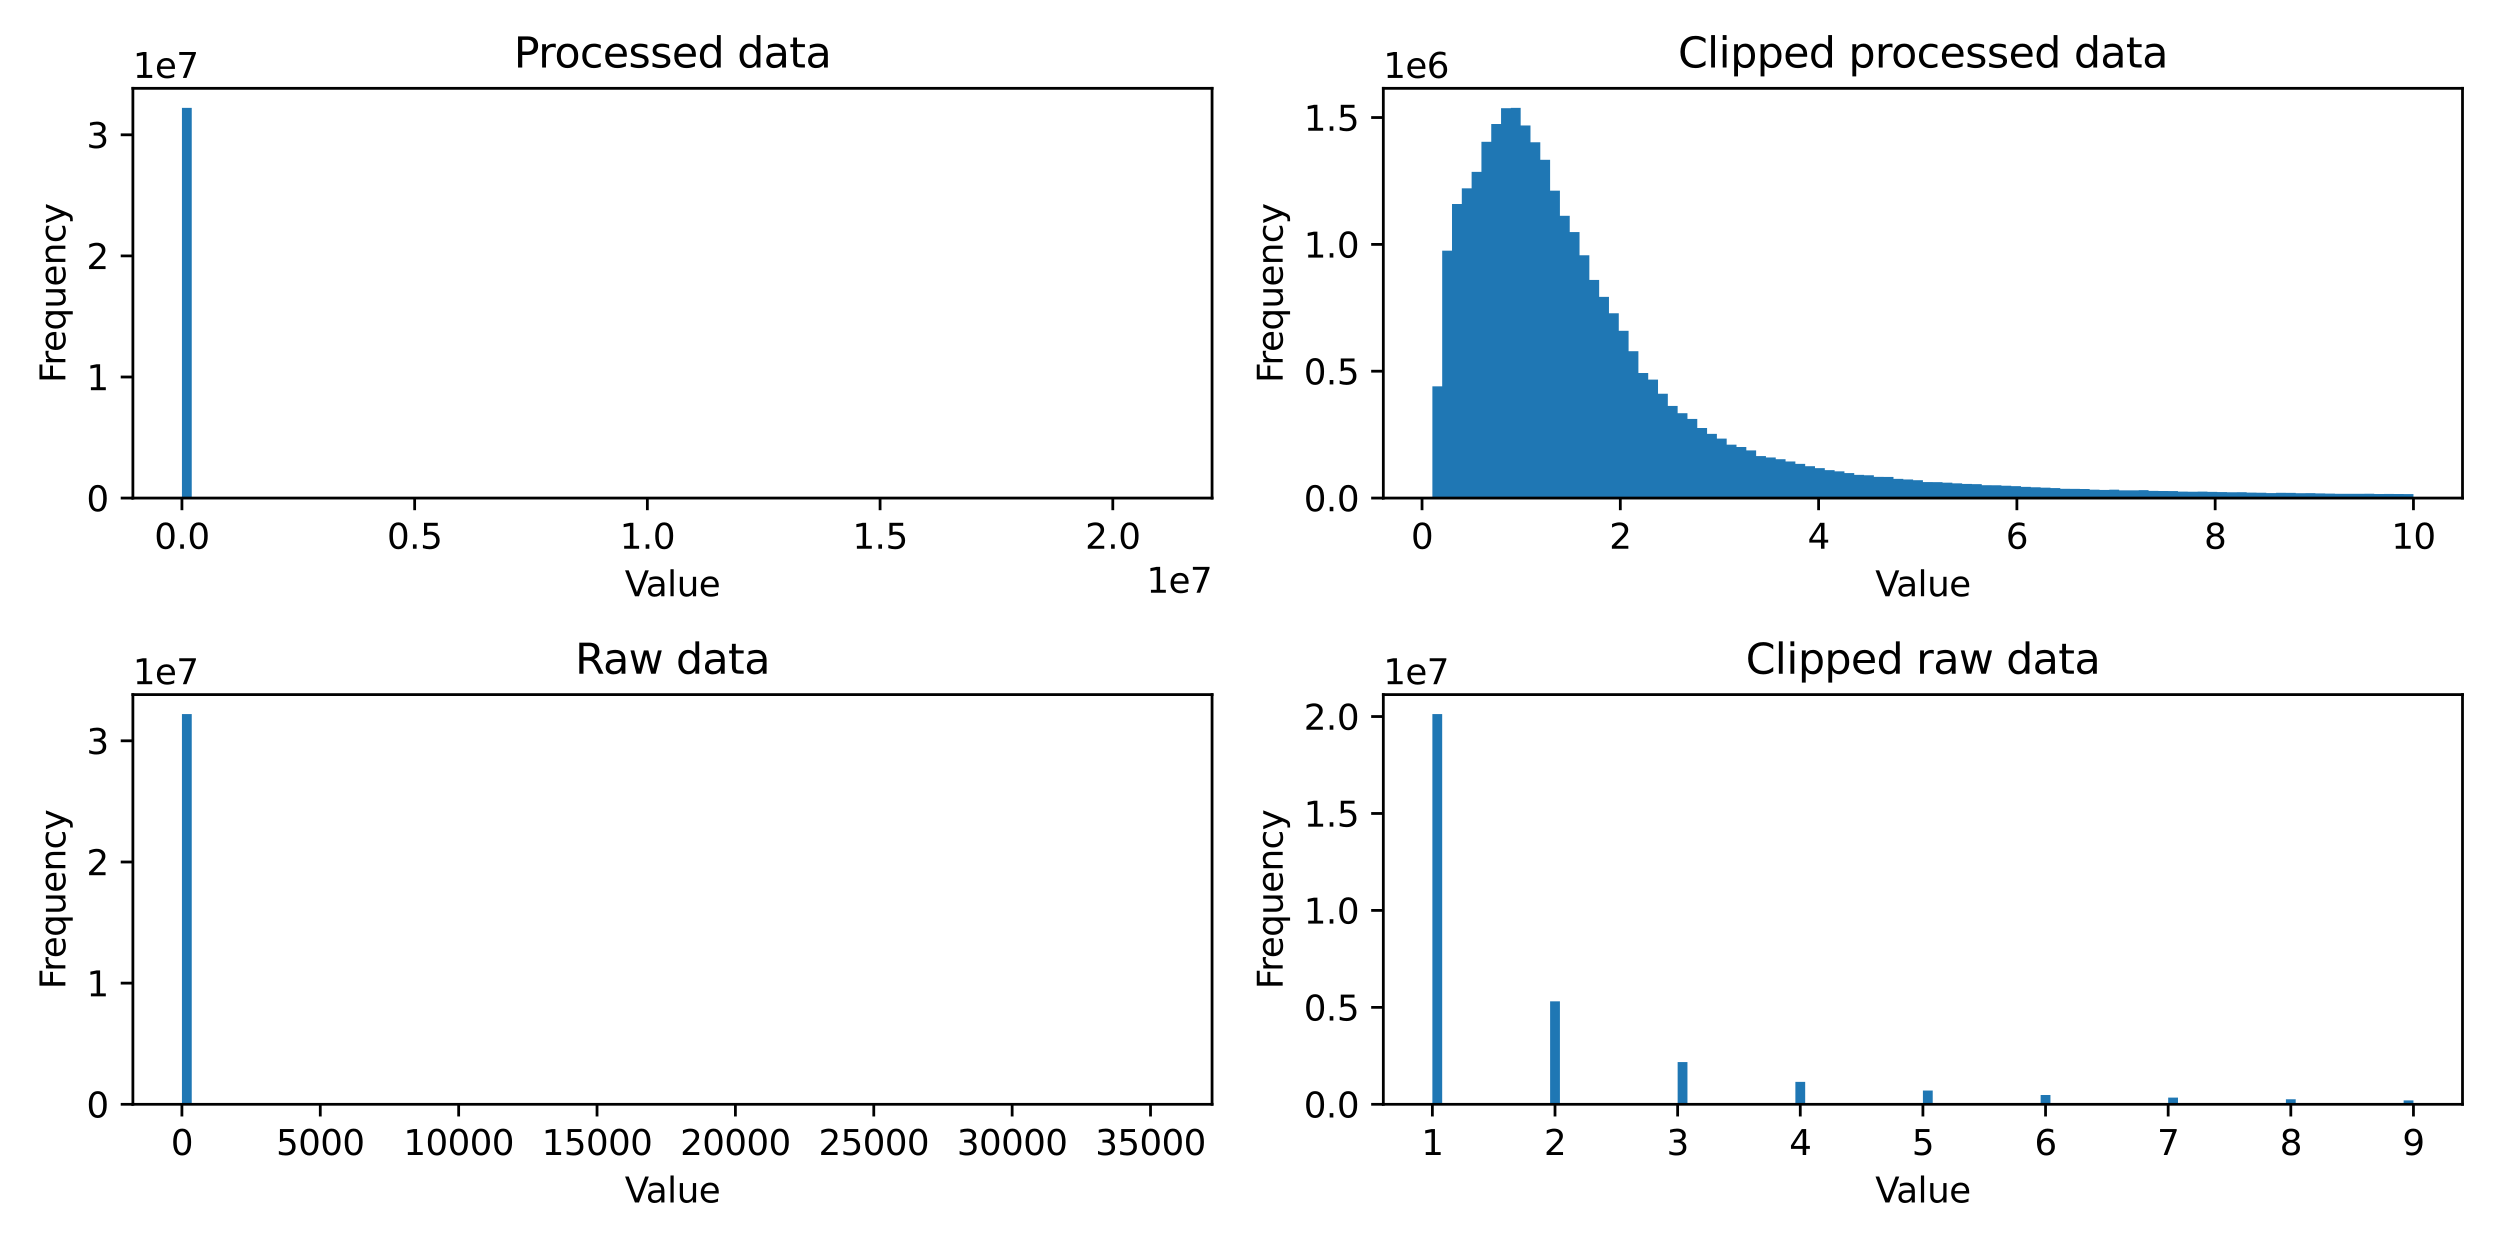 <?xml version="1.0" encoding="utf-8" standalone="no"?>
<!DOCTYPE svg PUBLIC "-//W3C//DTD SVG 1.1//EN"
  "http://www.w3.org/Graphics/SVG/1.1/DTD/svg11.dtd">
<svg xmlns:xlink="http://www.w3.org/1999/xlink" width="720pt" height="360pt" viewBox="0 0 720 360" xmlns="http://www.w3.org/2000/svg" version="1.1">
 <defs>
  <style type="text/css">*{stroke-linejoin: round; stroke-linecap: butt}</style>
 </defs>
 <g id="figure_1">
  <g id="patch_1">
   <path d="M 0 360 
L 720 360 
L 720 0 
L 0 0 
z
" style="fill: #ffffff"/>
  </g>
  <g id="axes_1">
   <g id="patch_2">
    <path d="M 38.27 143.44 
L 349.074 143.44 
L 349.074 25.44 
L 38.27 25.44 
z
" style="fill: #ffffff"/>
   </g>
   <g id="patch_3">
    <path d="M 52.397 143.44 
L 52.397 31.059 
L 55.223 31.059 
L 55.223 143.436 
L 58.048 143.436 
L 58.048 143.44 
L 60.874 143.44 
L 60.874 143.44 
L 63.699 143.44 
L 63.699 143.44 
L 66.525 143.44 
L 66.525 143.44 
L 69.35 143.44 
L 69.35 143.44 
L 72.176 143.44 
L 72.176 143.44 
L 75.001 143.44 
L 75.001 143.44 
L 77.827 143.44 
L 77.827 143.44 
L 80.652 143.44 
L 80.652 143.44 
L 83.478 143.44 
L 83.478 143.44 
L 86.303 143.44 
L 86.303 143.44 
L 89.129 143.44 
L 89.129 143.44 
L 91.954 143.44 
L 91.954 143.44 
L 94.78 143.44 
L 94.78 143.44 
L 97.605 143.44 
L 97.605 143.44 
L 100.431 143.44 
L 100.431 143.44 
L 103.256 143.44 
L 103.256 143.44 
L 106.082 143.44 
L 106.082 143.44 
L 108.907 143.44 
L 108.907 143.44 
L 111.733 143.44 
L 111.733 143.44 
L 114.558 143.44 
L 114.558 143.44 
L 117.384 143.44 
L 117.384 143.44 
L 120.209 143.44 
L 120.209 143.44 
L 123.035 143.44 
L 123.035 143.44 
L 125.86 143.44 
L 125.86 143.44 
L 128.686 143.44 
L 128.686 143.44 
L 131.511 143.44 
L 131.511 143.44 
L 134.337 143.44 
L 134.337 143.44 
L 137.162 143.44 
L 137.162 143.44 
L 139.988 143.44 
L 139.988 143.44 
L 142.813 143.44 
L 142.813 143.44 
L 145.639 143.44 
L 145.639 143.44 
L 148.464 143.44 
L 148.464 143.44 
L 151.29 143.44 
L 151.29 143.44 
L 154.115 143.44 
L 154.115 143.44 
L 156.941 143.44 
L 156.941 143.44 
L 159.766 143.44 
L 159.766 143.44 
L 162.591 143.44 
L 162.591 143.44 
L 165.417 143.44 
L 165.417 143.44 
L 168.242 143.44 
L 168.242 143.44 
L 171.068 143.44 
L 171.068 143.44 
L 173.893 143.44 
L 173.893 143.44 
L 176.719 143.44 
L 176.719 143.44 
L 179.544 143.44 
L 179.544 143.44 
L 182.37 143.44 
L 182.37 143.44 
L 185.195 143.44 
L 185.195 143.44 
L 188.021 143.44 
L 188.021 143.44 
L 190.846 143.44 
L 190.846 143.44 
L 193.672 143.44 
L 193.672 143.44 
L 196.497 143.44 
L 196.497 143.44 
L 199.323 143.44 
L 199.323 143.44 
L 202.148 143.44 
L 202.148 143.44 
L 204.974 143.44 
L 204.974 143.44 
L 207.799 143.44 
L 207.799 143.44 
L 210.625 143.44 
L 210.625 143.44 
L 213.45 143.44 
L 213.45 143.44 
L 216.276 143.44 
L 216.276 143.44 
L 219.101 143.44 
L 219.101 143.44 
L 221.927 143.44 
L 221.927 143.44 
L 224.752 143.44 
L 224.752 143.44 
L 227.578 143.44 
L 227.578 143.44 
L 230.403 143.44 
L 230.403 143.44 
L 233.229 143.44 
L 233.229 143.44 
L 236.054 143.44 
L 236.054 143.44 
L 238.88 143.44 
L 238.88 143.44 
L 241.705 143.44 
L 241.705 143.44 
L 244.531 143.44 
L 244.531 143.44 
L 247.356 143.44 
L 247.356 143.44 
L 250.182 143.44 
L 250.182 143.44 
L 253.007 143.44 
L 253.007 143.44 
L 255.833 143.44 
L 255.833 143.44 
L 258.658 143.44 
L 258.658 143.44 
L 261.484 143.44 
L 261.484 143.44 
L 264.309 143.44 
L 264.309 143.44 
L 267.135 143.44 
L 267.135 143.44 
L 269.96 143.44 
L 269.96 143.44 
L 272.786 143.44 
L 272.786 143.44 
L 275.611 143.44 
L 275.611 143.44 
L 278.436 143.44 
L 278.436 143.44 
L 281.262 143.44 
L 281.262 143.44 
L 284.087 143.44 
L 284.087 143.44 
L 286.913 143.44 
L 286.913 143.44 
L 289.738 143.44 
L 289.738 143.44 
L 292.564 143.44 
L 292.564 143.44 
L 295.389 143.44 
L 295.389 143.44 
L 298.215 143.44 
L 298.215 143.44 
L 301.04 143.44 
L 301.04 143.44 
L 303.866 143.44 
L 303.866 143.44 
L 306.691 143.44 
L 306.691 143.44 
L 309.517 143.44 
L 309.517 143.44 
L 312.342 143.44 
L 312.342 143.44 
L 315.168 143.44 
L 315.168 143.44 
L 317.993 143.44 
L 317.993 143.44 
L 320.819 143.44 
L 320.819 143.44 
L 323.644 143.44 
L 323.644 143.44 
L 326.47 143.44 
L 326.47 143.44 
L 329.295 143.44 
L 329.295 143.44 
L 332.121 143.44 
L 332.121 143.44 
L 334.946 143.44 
L 334.946 143.44 
" clip-path="url(#pa39634086f)" style="fill: #1f77b4"/>
   </g>
   <g id="matplotlib.axis_1">
    <g id="xtick_1">
     <g id="line2d_1">
      <defs>
       <path id="mebfdbc7309" d="M 0 0 
L 0 3.5 
" style="stroke: #000000; stroke-width: 0.8"/>
      </defs>
      <g>
       <use xlink:href="#mebfdbc7309" x="52.397" y="143.44" style="stroke: #000000; stroke-width: 0.8"/>
      </g>
     </g>
     <g id="text_1">
      <!-- 0.0 -->
      <g transform="translate(44.446 158.038) scale(0.1 -0.1)">
       <defs>
        <path id="DejaVuSans-30" d="M 2034 4250 
Q 1547 4250 1301 3770 
Q 1056 3291 1056 2328 
Q 1056 1369 1301 889 
Q 1547 409 2034 409 
Q 2525 409 2770 889 
Q 3016 1369 3016 2328 
Q 3016 3291 2770 3770 
Q 2525 4250 2034 4250 
z
M 2034 4750 
Q 2819 4750 3233 4129 
Q 3647 3509 3647 2328 
Q 3647 1150 3233 529 
Q 2819 -91 2034 -91 
Q 1250 -91 836 529 
Q 422 1150 422 2328 
Q 422 3509 836 4129 
Q 1250 4750 2034 4750 
z
" transform="scale(0.016)"/>
        <path id="DejaVuSans-2e" d="M 684 794 
L 1344 794 
L 1344 0 
L 684 0 
L 684 794 
z
" transform="scale(0.016)"/>
       </defs>
       <use xlink:href="#DejaVuSans-30"/>
       <use xlink:href="#DejaVuSans-2e" x="63.623"/>
       <use xlink:href="#DejaVuSans-30" x="95.41"/>
      </g>
     </g>
    </g>
    <g id="xtick_2">
     <g id="line2d_2">
      <g>
       <use xlink:href="#mebfdbc7309" x="119.419" y="143.44" style="stroke: #000000; stroke-width: 0.8"/>
      </g>
     </g>
     <g id="text_2">
      <!-- 0.5 -->
      <g transform="translate(111.467 158.038) scale(0.1 -0.1)">
       <defs>
        <path id="DejaVuSans-35" d="M 691 4666 
L 3169 4666 
L 3169 4134 
L 1269 4134 
L 1269 2991 
Q 1406 3038 1543 3061 
Q 1681 3084 1819 3084 
Q 2600 3084 3056 2656 
Q 3513 2228 3513 1497 
Q 3513 744 3044 326 
Q 2575 -91 1722 -91 
Q 1428 -91 1123 -41 
Q 819 9 494 109 
L 494 744 
Q 775 591 1075 516 
Q 1375 441 1709 441 
Q 2250 441 2565 725 
Q 2881 1009 2881 1497 
Q 2881 1984 2565 2268 
Q 2250 2553 1709 2553 
Q 1456 2553 1204 2497 
Q 953 2441 691 2322 
L 691 4666 
z
" transform="scale(0.016)"/>
       </defs>
       <use xlink:href="#DejaVuSans-30"/>
       <use xlink:href="#DejaVuSans-2e" x="63.623"/>
       <use xlink:href="#DejaVuSans-35" x="95.41"/>
      </g>
     </g>
    </g>
    <g id="xtick_3">
     <g id="line2d_3">
      <g>
       <use xlink:href="#mebfdbc7309" x="186.441" y="143.44" style="stroke: #000000; stroke-width: 0.8"/>
      </g>
     </g>
     <g id="text_3">
      <!-- 1.0 -->
      <g transform="translate(178.489 158.038) scale(0.1 -0.1)">
       <defs>
        <path id="DejaVuSans-31" d="M 794 531 
L 1825 531 
L 1825 4091 
L 703 3866 
L 703 4441 
L 1819 4666 
L 2450 4666 
L 2450 531 
L 3481 531 
L 3481 0 
L 794 0 
L 794 531 
z
" transform="scale(0.016)"/>
       </defs>
       <use xlink:href="#DejaVuSans-31"/>
       <use xlink:href="#DejaVuSans-2e" x="63.623"/>
       <use xlink:href="#DejaVuSans-30" x="95.41"/>
      </g>
     </g>
    </g>
    <g id="xtick_4">
     <g id="line2d_4">
      <g>
       <use xlink:href="#mebfdbc7309" x="253.462" y="143.44" style="stroke: #000000; stroke-width: 0.8"/>
      </g>
     </g>
     <g id="text_4">
      <!-- 1.5 -->
      <g transform="translate(245.511 158.038) scale(0.1 -0.1)">
       <use xlink:href="#DejaVuSans-31"/>
       <use xlink:href="#DejaVuSans-2e" x="63.623"/>
       <use xlink:href="#DejaVuSans-35" x="95.41"/>
      </g>
     </g>
    </g>
    <g id="xtick_5">
     <g id="line2d_5">
      <g>
       <use xlink:href="#mebfdbc7309" x="320.484" y="143.44" style="stroke: #000000; stroke-width: 0.8"/>
      </g>
     </g>
     <g id="text_5">
      <!-- 2.0 -->
      <g transform="translate(312.532 158.038) scale(0.1 -0.1)">
       <defs>
        <path id="DejaVuSans-32" d="M 1228 531 
L 3431 531 
L 3431 0 
L 469 0 
L 469 531 
Q 828 903 1448 1529 
Q 2069 2156 2228 2338 
Q 2531 2678 2651 2914 
Q 2772 3150 2772 3378 
Q 2772 3750 2511 3984 
Q 2250 4219 1831 4219 
Q 1534 4219 1204 4116 
Q 875 4013 500 3803 
L 500 4441 
Q 881 4594 1212 4672 
Q 1544 4750 1819 4750 
Q 2544 4750 2975 4387 
Q 3406 4025 3406 3419 
Q 3406 3131 3298 2873 
Q 3191 2616 2906 2266 
Q 2828 2175 2409 1742 
Q 1991 1309 1228 531 
z
" transform="scale(0.016)"/>
       </defs>
       <use xlink:href="#DejaVuSans-32"/>
       <use xlink:href="#DejaVuSans-2e" x="63.623"/>
       <use xlink:href="#DejaVuSans-30" x="95.41"/>
      </g>
     </g>
    </g>
    <g id="text_6">
     <!-- Value -->
     <g transform="translate(179.941 171.717) scale(0.1 -0.1)">
      <defs>
       <path id="DejaVuSans-56" d="M 1831 0 
L 50 4666 
L 709 4666 
L 2188 738 
L 3669 4666 
L 4325 4666 
L 2547 0 
L 1831 0 
z
" transform="scale(0.016)"/>
       <path id="DejaVuSans-61" d="M 2194 1759 
Q 1497 1759 1228 1600 
Q 959 1441 959 1056 
Q 959 750 1161 570 
Q 1363 391 1709 391 
Q 2188 391 2477 730 
Q 2766 1069 2766 1631 
L 2766 1759 
L 2194 1759 
z
M 3341 1997 
L 3341 0 
L 2766 0 
L 2766 531 
Q 2569 213 2275 61 
Q 1981 -91 1556 -91 
Q 1019 -91 701 211 
Q 384 513 384 1019 
Q 384 1609 779 1909 
Q 1175 2209 1959 2209 
L 2766 2209 
L 2766 2266 
Q 2766 2663 2505 2880 
Q 2244 3097 1772 3097 
Q 1472 3097 1187 3025 
Q 903 2953 641 2809 
L 641 3341 
Q 956 3463 1253 3523 
Q 1550 3584 1831 3584 
Q 2591 3584 2966 3190 
Q 3341 2797 3341 1997 
z
" transform="scale(0.016)"/>
       <path id="DejaVuSans-6c" d="M 603 4863 
L 1178 4863 
L 1178 0 
L 603 0 
L 603 4863 
z
" transform="scale(0.016)"/>
       <path id="DejaVuSans-75" d="M 544 1381 
L 544 3500 
L 1119 3500 
L 1119 1403 
Q 1119 906 1312 657 
Q 1506 409 1894 409 
Q 2359 409 2629 706 
Q 2900 1003 2900 1516 
L 2900 3500 
L 3475 3500 
L 3475 0 
L 2900 0 
L 2900 538 
Q 2691 219 2414 64 
Q 2138 -91 1772 -91 
Q 1169 -91 856 284 
Q 544 659 544 1381 
z
M 1991 3584 
L 1991 3584 
z
" transform="scale(0.016)"/>
       <path id="DejaVuSans-65" d="M 3597 1894 
L 3597 1613 
L 953 1613 
Q 991 1019 1311 708 
Q 1631 397 2203 397 
Q 2534 397 2845 478 
Q 3156 559 3463 722 
L 3463 178 
Q 3153 47 2828 -22 
Q 2503 -91 2169 -91 
Q 1331 -91 842 396 
Q 353 884 353 1716 
Q 353 2575 817 3079 
Q 1281 3584 2069 3584 
Q 2775 3584 3186 3129 
Q 3597 2675 3597 1894 
z
M 3022 2063 
Q 3016 2534 2758 2815 
Q 2500 3097 2075 3097 
Q 1594 3097 1305 2825 
Q 1016 2553 972 2059 
L 3022 2063 
z
" transform="scale(0.016)"/>
      </defs>
      <use xlink:href="#DejaVuSans-56"/>
      <use xlink:href="#DejaVuSans-61" x="60.658"/>
      <use xlink:href="#DejaVuSans-6c" x="121.938"/>
      <use xlink:href="#DejaVuSans-75" x="149.721"/>
      <use xlink:href="#DejaVuSans-65" x="213.1"/>
     </g>
    </g>
    <g id="text_7">
     <!-- 1e7 -->
     <g transform="translate(330.196 170.717) scale(0.1 -0.1)">
      <defs>
       <path id="DejaVuSans-37" d="M 525 4666 
L 3525 4666 
L 3525 4397 
L 1831 0 
L 1172 0 
L 2766 4134 
L 525 4134 
L 525 4666 
z
" transform="scale(0.016)"/>
      </defs>
      <use xlink:href="#DejaVuSans-31"/>
      <use xlink:href="#DejaVuSans-65" x="63.623"/>
      <use xlink:href="#DejaVuSans-37" x="125.146"/>
     </g>
    </g>
   </g>
   <g id="matplotlib.axis_2">
    <g id="ytick_1">
     <g id="line2d_6">
      <defs>
       <path id="m0ffdf69496" d="M 0 0 
L -3.5 0 
" style="stroke: #000000; stroke-width: 0.8"/>
      </defs>
      <g>
       <use xlink:href="#m0ffdf69496" x="38.27" y="143.44" style="stroke: #000000; stroke-width: 0.8"/>
      </g>
     </g>
     <g id="text_8">
      <!-- 0 -->
      <g transform="translate(24.907 147.239) scale(0.1 -0.1)">
       <use xlink:href="#DejaVuSans-30"/>
      </g>
     </g>
    </g>
    <g id="ytick_2">
     <g id="line2d_7">
      <g>
       <use xlink:href="#m0ffdf69496" x="38.27" y="108.569" style="stroke: #000000; stroke-width: 0.8"/>
      </g>
     </g>
     <g id="text_9">
      <!-- 1 -->
      <g transform="translate(24.907 112.368) scale(0.1 -0.1)">
       <use xlink:href="#DejaVuSans-31"/>
      </g>
     </g>
    </g>
    <g id="ytick_3">
     <g id="line2d_8">
      <g>
       <use xlink:href="#m0ffdf69496" x="38.27" y="73.697" style="stroke: #000000; stroke-width: 0.8"/>
      </g>
     </g>
     <g id="text_10">
      <!-- 2 -->
      <g transform="translate(24.907 77.496) scale(0.1 -0.1)">
       <use xlink:href="#DejaVuSans-32"/>
      </g>
     </g>
    </g>
    <g id="ytick_4">
     <g id="line2d_9">
      <g>
       <use xlink:href="#m0ffdf69496" x="38.27" y="38.826" style="stroke: #000000; stroke-width: 0.8"/>
      </g>
     </g>
     <g id="text_11">
      <!-- 3 -->
      <g transform="translate(24.907 42.625) scale(0.1 -0.1)">
       <defs>
        <path id="DejaVuSans-33" d="M 2597 2516 
Q 3050 2419 3304 2112 
Q 3559 1806 3559 1356 
Q 3559 666 3084 287 
Q 2609 -91 1734 -91 
Q 1441 -91 1130 -33 
Q 819 25 488 141 
L 488 750 
Q 750 597 1062 519 
Q 1375 441 1716 441 
Q 2309 441 2620 675 
Q 2931 909 2931 1356 
Q 2931 1769 2642 2001 
Q 2353 2234 1838 2234 
L 1294 2234 
L 1294 2753 
L 1863 2753 
Q 2328 2753 2575 2939 
Q 2822 3125 2822 3475 
Q 2822 3834 2567 4026 
Q 2313 4219 1838 4219 
Q 1578 4219 1281 4162 
Q 984 4106 628 3988 
L 628 4550 
Q 988 4650 1302 4700 
Q 1616 4750 1894 4750 
Q 2613 4750 3031 4423 
Q 3450 4097 3450 3541 
Q 3450 3153 3228 2886 
Q 3006 2619 2597 2516 
z
" transform="scale(0.016)"/>
       </defs>
       <use xlink:href="#DejaVuSans-33"/>
      </g>
     </g>
    </g>
    <g id="text_12">
     <!-- Frequency -->
     <g transform="translate(18.828 110.27) rotate(-90) scale(0.1 -0.1)">
      <defs>
       <path id="DejaVuSans-46" d="M 628 4666 
L 3309 4666 
L 3309 4134 
L 1259 4134 
L 1259 2759 
L 3109 2759 
L 3109 2228 
L 1259 2228 
L 1259 0 
L 628 0 
L 628 4666 
z
" transform="scale(0.016)"/>
       <path id="DejaVuSans-72" d="M 2631 2963 
Q 2534 3019 2420 3045 
Q 2306 3072 2169 3072 
Q 1681 3072 1420 2755 
Q 1159 2438 1159 1844 
L 1159 0 
L 581 0 
L 581 3500 
L 1159 3500 
L 1159 2956 
Q 1341 3275 1631 3429 
Q 1922 3584 2338 3584 
Q 2397 3584 2469 3576 
Q 2541 3569 2628 3553 
L 2631 2963 
z
" transform="scale(0.016)"/>
       <path id="DejaVuSans-71" d="M 947 1747 
Q 947 1113 1208 752 
Q 1469 391 1925 391 
Q 2381 391 2643 752 
Q 2906 1113 2906 1747 
Q 2906 2381 2643 2742 
Q 2381 3103 1925 3103 
Q 1469 3103 1208 2742 
Q 947 2381 947 1747 
z
M 2906 525 
Q 2725 213 2448 61 
Q 2172 -91 1784 -91 
Q 1150 -91 751 415 
Q 353 922 353 1747 
Q 353 2572 751 3078 
Q 1150 3584 1784 3584 
Q 2172 3584 2448 3432 
Q 2725 3281 2906 2969 
L 2906 3500 
L 3481 3500 
L 3481 -1331 
L 2906 -1331 
L 2906 525 
z
" transform="scale(0.016)"/>
       <path id="DejaVuSans-6e" d="M 3513 2113 
L 3513 0 
L 2938 0 
L 2938 2094 
Q 2938 2591 2744 2837 
Q 2550 3084 2163 3084 
Q 1697 3084 1428 2787 
Q 1159 2491 1159 1978 
L 1159 0 
L 581 0 
L 581 3500 
L 1159 3500 
L 1159 2956 
Q 1366 3272 1645 3428 
Q 1925 3584 2291 3584 
Q 2894 3584 3203 3211 
Q 3513 2838 3513 2113 
z
" transform="scale(0.016)"/>
       <path id="DejaVuSans-63" d="M 3122 3366 
L 3122 2828 
Q 2878 2963 2633 3030 
Q 2388 3097 2138 3097 
Q 1578 3097 1268 2742 
Q 959 2388 959 1747 
Q 959 1106 1268 751 
Q 1578 397 2138 397 
Q 2388 397 2633 464 
Q 2878 531 3122 666 
L 3122 134 
Q 2881 22 2623 -34 
Q 2366 -91 2075 -91 
Q 1284 -91 818 406 
Q 353 903 353 1747 
Q 353 2603 823 3093 
Q 1294 3584 2113 3584 
Q 2378 3584 2631 3529 
Q 2884 3475 3122 3366 
z
" transform="scale(0.016)"/>
       <path id="DejaVuSans-79" d="M 2059 -325 
Q 1816 -950 1584 -1140 
Q 1353 -1331 966 -1331 
L 506 -1331 
L 506 -850 
L 844 -850 
Q 1081 -850 1212 -737 
Q 1344 -625 1503 -206 
L 1606 56 
L 191 3500 
L 800 3500 
L 1894 763 
L 2988 3500 
L 3597 3500 
L 2059 -325 
z
" transform="scale(0.016)"/>
      </defs>
      <use xlink:href="#DejaVuSans-46"/>
      <use xlink:href="#DejaVuSans-72" x="50.27"/>
      <use xlink:href="#DejaVuSans-65" x="89.133"/>
      <use xlink:href="#DejaVuSans-71" x="150.656"/>
      <use xlink:href="#DejaVuSans-75" x="214.133"/>
      <use xlink:href="#DejaVuSans-65" x="277.512"/>
      <use xlink:href="#DejaVuSans-6e" x="339.035"/>
      <use xlink:href="#DejaVuSans-63" x="402.414"/>
      <use xlink:href="#DejaVuSans-79" x="457.395"/>
     </g>
    </g>
    <g id="text_13">
     <!-- 1e7 -->
     <g transform="translate(38.27 22.44) scale(0.1 -0.1)">
      <use xlink:href="#DejaVuSans-31"/>
      <use xlink:href="#DejaVuSans-65" x="63.623"/>
      <use xlink:href="#DejaVuSans-37" x="125.146"/>
     </g>
    </g>
   </g>
   <g id="patch_4">
    <path d="M 38.27 143.44 
L 38.27 25.44 
" style="fill: none; stroke: #000000; stroke-width: 0.8; stroke-linejoin: miter; stroke-linecap: square"/>
   </g>
   <g id="patch_5">
    <path d="M 349.074 143.44 
L 349.074 25.44 
" style="fill: none; stroke: #000000; stroke-width: 0.8; stroke-linejoin: miter; stroke-linecap: square"/>
   </g>
   <g id="patch_6">
    <path d="M 38.27 143.44 
L 349.074 143.44 
" style="fill: none; stroke: #000000; stroke-width: 0.8; stroke-linejoin: miter; stroke-linecap: square"/>
   </g>
   <g id="patch_7">
    <path d="M 38.27 25.44 
L 349.074 25.44 
" style="fill: none; stroke: #000000; stroke-width: 0.8; stroke-linejoin: miter; stroke-linecap: square"/>
   </g>
   <g id="text_14">
    <!-- Processed data -->
    <g transform="translate(147.991 19.44) scale(0.12 -0.12)">
     <defs>
      <path id="DejaVuSans-50" d="M 1259 4147 
L 1259 2394 
L 2053 2394 
Q 2494 2394 2734 2622 
Q 2975 2850 2975 3272 
Q 2975 3691 2734 3919 
Q 2494 4147 2053 4147 
L 1259 4147 
z
M 628 4666 
L 2053 4666 
Q 2838 4666 3239 4311 
Q 3641 3956 3641 3272 
Q 3641 2581 3239 2228 
Q 2838 1875 2053 1875 
L 1259 1875 
L 1259 0 
L 628 0 
L 628 4666 
z
" transform="scale(0.016)"/>
      <path id="DejaVuSans-6f" d="M 1959 3097 
Q 1497 3097 1228 2736 
Q 959 2375 959 1747 
Q 959 1119 1226 758 
Q 1494 397 1959 397 
Q 2419 397 2687 759 
Q 2956 1122 2956 1747 
Q 2956 2369 2687 2733 
Q 2419 3097 1959 3097 
z
M 1959 3584 
Q 2709 3584 3137 3096 
Q 3566 2609 3566 1747 
Q 3566 888 3137 398 
Q 2709 -91 1959 -91 
Q 1206 -91 779 398 
Q 353 888 353 1747 
Q 353 2609 779 3096 
Q 1206 3584 1959 3584 
z
" transform="scale(0.016)"/>
      <path id="DejaVuSans-73" d="M 2834 3397 
L 2834 2853 
Q 2591 2978 2328 3040 
Q 2066 3103 1784 3103 
Q 1356 3103 1142 2972 
Q 928 2841 928 2578 
Q 928 2378 1081 2264 
Q 1234 2150 1697 2047 
L 1894 2003 
Q 2506 1872 2764 1633 
Q 3022 1394 3022 966 
Q 3022 478 2636 193 
Q 2250 -91 1575 -91 
Q 1294 -91 989 -36 
Q 684 19 347 128 
L 347 722 
Q 666 556 975 473 
Q 1284 391 1588 391 
Q 1994 391 2212 530 
Q 2431 669 2431 922 
Q 2431 1156 2273 1281 
Q 2116 1406 1581 1522 
L 1381 1569 
Q 847 1681 609 1914 
Q 372 2147 372 2553 
Q 372 3047 722 3315 
Q 1072 3584 1716 3584 
Q 2034 3584 2315 3537 
Q 2597 3491 2834 3397 
z
" transform="scale(0.016)"/>
      <path id="DejaVuSans-64" d="M 2906 2969 
L 2906 4863 
L 3481 4863 
L 3481 0 
L 2906 0 
L 2906 525 
Q 2725 213 2448 61 
Q 2172 -91 1784 -91 
Q 1150 -91 751 415 
Q 353 922 353 1747 
Q 353 2572 751 3078 
Q 1150 3584 1784 3584 
Q 2172 3584 2448 3432 
Q 2725 3281 2906 2969 
z
M 947 1747 
Q 947 1113 1208 752 
Q 1469 391 1925 391 
Q 2381 391 2643 752 
Q 2906 1113 2906 1747 
Q 2906 2381 2643 2742 
Q 2381 3103 1925 3103 
Q 1469 3103 1208 2742 
Q 947 2381 947 1747 
z
" transform="scale(0.016)"/>
      <path id="DejaVuSans-20" transform="scale(0.016)"/>
      <path id="DejaVuSans-74" d="M 1172 4494 
L 1172 3500 
L 2356 3500 
L 2356 3053 
L 1172 3053 
L 1172 1153 
Q 1172 725 1289 603 
Q 1406 481 1766 481 
L 2356 481 
L 2356 0 
L 1766 0 
Q 1100 0 847 248 
Q 594 497 594 1153 
L 594 3053 
L 172 3053 
L 172 3500 
L 594 3500 
L 594 4494 
L 1172 4494 
z
" transform="scale(0.016)"/>
     </defs>
     <use xlink:href="#DejaVuSans-50"/>
     <use xlink:href="#DejaVuSans-72" x="58.553"/>
     <use xlink:href="#DejaVuSans-6f" x="97.416"/>
     <use xlink:href="#DejaVuSans-63" x="158.598"/>
     <use xlink:href="#DejaVuSans-65" x="213.578"/>
     <use xlink:href="#DejaVuSans-73" x="275.102"/>
     <use xlink:href="#DejaVuSans-73" x="327.201"/>
     <use xlink:href="#DejaVuSans-65" x="379.301"/>
     <use xlink:href="#DejaVuSans-64" x="440.824"/>
     <use xlink:href="#DejaVuSans-20" x="504.301"/>
     <use xlink:href="#DejaVuSans-64" x="536.088"/>
     <use xlink:href="#DejaVuSans-61" x="599.564"/>
     <use xlink:href="#DejaVuSans-74" x="660.844"/>
     <use xlink:href="#DejaVuSans-61" x="700.053"/>
    </g>
   </g>
  </g>
  <g id="axes_2">
   <g id="patch_8">
    <path d="M 398.396 143.44 
L 709.2 143.44 
L 709.2 25.44 
L 398.396 25.44 
z
" style="fill: #ffffff"/>
   </g>
   <g id="patch_9">
    <path d="M 412.524 143.44 
L 412.524 111.272 
L 415.349 111.272 
L 415.349 72.186 
L 418.175 72.186 
L 418.175 58.761 
L 421 58.761 
L 421 54.233 
L 423.826 54.233 
L 423.826 49.502 
L 426.651 49.502 
L 426.651 40.831 
L 429.477 40.831 
L 429.477 35.705 
L 432.302 35.705 
L 432.302 31.161 
L 435.128 31.161 
L 435.128 31.059 
L 437.953 31.059 
L 437.953 36.142 
L 440.779 36.142 
L 440.779 40.973 
L 443.604 40.973 
L 443.604 46.015 
L 446.43 46.015 
L 446.43 54.91 
L 449.255 54.91 
L 449.255 62.142 
L 452.081 62.142 
L 452.081 66.835 
L 454.906 66.835 
L 454.906 73.525 
L 457.732 73.525 
L 457.732 80.624 
L 460.557 80.624 
L 460.557 85.503 
L 463.383 85.503 
L 463.383 90.211 
L 466.208 90.211 
L 466.208 95.272 
L 469.034 95.272 
L 469.034 101.138 
L 471.859 101.138 
L 471.859 107.421 
L 474.684 107.421 
L 474.684 109.323 
L 477.51 109.323 
L 477.51 113.389 
L 480.335 113.389 
L 480.335 116.916 
L 483.161 116.916 
L 483.161 119.01 
L 485.986 119.01 
L 485.986 120.66 
L 488.812 120.66 
L 488.812 123.262 
L 491.637 123.262 
L 491.637 124.952 
L 494.463 124.952 
L 494.463 126.318 
L 497.288 126.318 
L 497.288 128.069 
L 500.114 128.069 
L 500.114 128.741 
L 502.939 128.741 
L 502.939 129.709 
L 505.765 129.709 
L 505.765 131.35 
L 508.59 131.35 
L 508.59 131.742 
L 511.416 131.742 
L 511.416 132.256 
L 514.241 132.256 
L 514.241 132.904 
L 517.067 132.904 
L 517.067 133.6 
L 519.892 133.6 
L 519.892 134.267 
L 522.718 134.267 
L 522.718 134.815 
L 525.543 134.815 
L 525.543 135.39 
L 528.369 135.39 
L 528.369 135.738 
L 531.194 135.738 
L 531.194 136.249 
L 534.02 136.249 
L 534.02 136.759 
L 536.845 136.759 
L 536.845 136.883 
L 539.671 136.883 
L 539.671 137.331 
L 542.496 137.331 
L 542.496 137.35 
L 545.322 137.35 
L 545.322 137.921 
L 548.147 137.921 
L 548.147 138.09 
L 550.973 138.09 
L 550.973 138.291 
L 553.798 138.291 
L 553.798 138.842 
L 556.624 138.842 
L 556.624 138.853 
L 559.449 138.853 
L 559.449 139.005 
L 562.275 139.005 
L 562.275 139.195 
L 565.1 139.195 
L 565.1 139.368 
L 567.926 139.368 
L 567.926 139.439 
L 570.751 139.439 
L 570.751 139.729 
L 573.577 139.729 
L 573.577 139.748 
L 576.402 139.748 
L 576.402 139.889 
L 579.228 139.889 
L 579.228 139.997 
L 582.053 139.997 
L 582.053 140.221 
L 584.879 140.221 
L 584.879 140.333 
L 587.704 140.333 
L 587.704 140.453 
L 590.53 140.453 
L 590.53 140.558 
L 593.355 140.558 
L 593.355 140.774 
L 596.18 140.774 
L 596.18 140.79 
L 599.006 140.79 
L 599.006 140.829 
L 601.831 140.829 
L 601.831 141.024 
L 604.657 141.024 
L 604.657 141.105 
L 607.482 141.105 
L 607.482 141.018 
L 610.308 141.018 
L 610.308 141.213 
L 613.133 141.213 
L 613.133 141.22 
L 615.959 141.22 
L 615.959 141.162 
L 618.784 141.162 
L 618.784 141.365 
L 621.61 141.365 
L 621.61 141.415 
L 624.435 141.415 
L 624.435 141.432 
L 627.261 141.432 
L 627.261 141.587 
L 630.086 141.587 
L 630.086 141.618 
L 632.912 141.618 
L 632.912 141.584 
L 635.737 141.584 
L 635.737 141.663 
L 638.563 141.663 
L 638.563 141.722 
L 641.388 141.722 
L 641.388 141.772 
L 644.214 141.772 
L 644.214 141.75 
L 647.039 141.75 
L 647.039 141.871 
L 649.865 141.871 
L 649.865 141.899 
L 652.69 141.899 
L 652.69 142.006 
L 655.516 142.006 
L 655.516 141.928 
L 658.341 141.928 
L 658.341 141.94 
L 661.167 141.94 
L 661.167 142.035 
L 663.992 142.035 
L 663.992 142.026 
L 666.818 142.026 
L 666.818 142.108 
L 669.643 142.108 
L 669.643 142.161 
L 672.469 142.161 
L 672.469 142.213 
L 675.294 142.213 
L 675.294 142.208 
L 678.12 142.208 
L 678.12 142.213 
L 680.945 142.213 
L 680.945 142.192 
L 683.771 142.192 
L 683.771 142.268 
L 686.596 142.268 
L 686.596 142.25 
L 689.422 142.25 
L 689.422 142.266 
L 692.247 142.266 
L 692.247 142.295 
L 695.073 142.295 
L 695.073 143.44 
" clip-path="url(#pe1cd131b22)" style="fill: #1f77b4"/>
   </g>
   <g id="matplotlib.axis_3">
    <g id="xtick_6">
     <g id="line2d_10">
      <g>
       <use xlink:href="#mebfdbc7309" x="409.546" y="143.44" style="stroke: #000000; stroke-width: 0.8"/>
      </g>
     </g>
     <g id="text_15">
      <!-- 0 -->
      <g transform="translate(406.365 158.038) scale(0.1 -0.1)">
       <use xlink:href="#DejaVuSans-30"/>
      </g>
     </g>
    </g>
    <g id="xtick_7">
     <g id="line2d_11">
      <g>
       <use xlink:href="#mebfdbc7309" x="466.651" y="143.44" style="stroke: #000000; stroke-width: 0.8"/>
      </g>
     </g>
     <g id="text_16">
      <!-- 2 -->
      <g transform="translate(463.47 158.038) scale(0.1 -0.1)">
       <use xlink:href="#DejaVuSans-32"/>
      </g>
     </g>
    </g>
    <g id="xtick_8">
     <g id="line2d_12">
      <g>
       <use xlink:href="#mebfdbc7309" x="523.757" y="143.44" style="stroke: #000000; stroke-width: 0.8"/>
      </g>
     </g>
     <g id="text_17">
      <!-- 4 -->
      <g transform="translate(520.576 158.038) scale(0.1 -0.1)">
       <defs>
        <path id="DejaVuSans-34" d="M 2419 4116 
L 825 1625 
L 2419 1625 
L 2419 4116 
z
M 2253 4666 
L 3047 4666 
L 3047 1625 
L 3713 1625 
L 3713 1100 
L 3047 1100 
L 3047 0 
L 2419 0 
L 2419 1100 
L 313 1100 
L 313 1709 
L 2253 4666 
z
" transform="scale(0.016)"/>
       </defs>
       <use xlink:href="#DejaVuSans-34"/>
      </g>
     </g>
    </g>
    <g id="xtick_9">
     <g id="line2d_13">
      <g>
       <use xlink:href="#mebfdbc7309" x="580.862" y="143.44" style="stroke: #000000; stroke-width: 0.8"/>
      </g>
     </g>
     <g id="text_18">
      <!-- 6 -->
      <g transform="translate(577.681 158.038) scale(0.1 -0.1)">
       <defs>
        <path id="DejaVuSans-36" d="M 2113 2584 
Q 1688 2584 1439 2293 
Q 1191 2003 1191 1497 
Q 1191 994 1439 701 
Q 1688 409 2113 409 
Q 2538 409 2786 701 
Q 3034 994 3034 1497 
Q 3034 2003 2786 2293 
Q 2538 2584 2113 2584 
z
M 3366 4563 
L 3366 3988 
Q 3128 4100 2886 4159 
Q 2644 4219 2406 4219 
Q 1781 4219 1451 3797 
Q 1122 3375 1075 2522 
Q 1259 2794 1537 2939 
Q 1816 3084 2150 3084 
Q 2853 3084 3261 2657 
Q 3669 2231 3669 1497 
Q 3669 778 3244 343 
Q 2819 -91 2113 -91 
Q 1303 -91 875 529 
Q 447 1150 447 2328 
Q 447 3434 972 4092 
Q 1497 4750 2381 4750 
Q 2619 4750 2861 4703 
Q 3103 4656 3366 4563 
z
" transform="scale(0.016)"/>
       </defs>
       <use xlink:href="#DejaVuSans-36"/>
      </g>
     </g>
    </g>
    <g id="xtick_10">
     <g id="line2d_14">
      <g>
       <use xlink:href="#mebfdbc7309" x="637.968" y="143.44" style="stroke: #000000; stroke-width: 0.8"/>
      </g>
     </g>
     <g id="text_19">
      <!-- 8 -->
      <g transform="translate(634.786 158.038) scale(0.1 -0.1)">
       <defs>
        <path id="DejaVuSans-38" d="M 2034 2216 
Q 1584 2216 1326 1975 
Q 1069 1734 1069 1313 
Q 1069 891 1326 650 
Q 1584 409 2034 409 
Q 2484 409 2743 651 
Q 3003 894 3003 1313 
Q 3003 1734 2745 1975 
Q 2488 2216 2034 2216 
z
M 1403 2484 
Q 997 2584 770 2862 
Q 544 3141 544 3541 
Q 544 4100 942 4425 
Q 1341 4750 2034 4750 
Q 2731 4750 3128 4425 
Q 3525 4100 3525 3541 
Q 3525 3141 3298 2862 
Q 3072 2584 2669 2484 
Q 3125 2378 3379 2068 
Q 3634 1759 3634 1313 
Q 3634 634 3220 271 
Q 2806 -91 2034 -91 
Q 1263 -91 848 271 
Q 434 634 434 1313 
Q 434 1759 690 2068 
Q 947 2378 1403 2484 
z
M 1172 3481 
Q 1172 3119 1398 2916 
Q 1625 2713 2034 2713 
Q 2441 2713 2670 2916 
Q 2900 3119 2900 3481 
Q 2900 3844 2670 4047 
Q 2441 4250 2034 4250 
Q 1625 4250 1398 4047 
Q 1172 3844 1172 3481 
z
" transform="scale(0.016)"/>
       </defs>
       <use xlink:href="#DejaVuSans-38"/>
      </g>
     </g>
    </g>
    <g id="xtick_11">
     <g id="line2d_15">
      <g>
       <use xlink:href="#mebfdbc7309" x="695.073" y="143.44" style="stroke: #000000; stroke-width: 0.8"/>
      </g>
     </g>
     <g id="text_20">
      <!-- 10 -->
      <g transform="translate(688.71 158.038) scale(0.1 -0.1)">
       <use xlink:href="#DejaVuSans-31"/>
       <use xlink:href="#DejaVuSans-30" x="63.623"/>
      </g>
     </g>
    </g>
    <g id="text_21">
     <!-- Value -->
     <g transform="translate(540.067 171.717) scale(0.1 -0.1)">
      <use xlink:href="#DejaVuSans-56"/>
      <use xlink:href="#DejaVuSans-61" x="60.658"/>
      <use xlink:href="#DejaVuSans-6c" x="121.938"/>
      <use xlink:href="#DejaVuSans-75" x="149.721"/>
      <use xlink:href="#DejaVuSans-65" x="213.1"/>
     </g>
    </g>
   </g>
   <g id="matplotlib.axis_4">
    <g id="ytick_5">
     <g id="line2d_16">
      <g>
       <use xlink:href="#m0ffdf69496" x="398.396" y="143.44" style="stroke: #000000; stroke-width: 0.8"/>
      </g>
     </g>
     <g id="text_22">
      <!-- 0.0 -->
      <g transform="translate(375.493 147.239) scale(0.1 -0.1)">
       <use xlink:href="#DejaVuSans-30"/>
       <use xlink:href="#DejaVuSans-2e" x="63.623"/>
       <use xlink:href="#DejaVuSans-30" x="95.41"/>
      </g>
     </g>
    </g>
    <g id="ytick_6">
     <g id="line2d_17">
      <g>
       <use xlink:href="#m0ffdf69496" x="398.396" y="106.911" style="stroke: #000000; stroke-width: 0.8"/>
      </g>
     </g>
     <g id="text_23">
      <!-- 0.5 -->
      <g transform="translate(375.493 110.711) scale(0.1 -0.1)">
       <use xlink:href="#DejaVuSans-30"/>
       <use xlink:href="#DejaVuSans-2e" x="63.623"/>
       <use xlink:href="#DejaVuSans-35" x="95.41"/>
      </g>
     </g>
    </g>
    <g id="ytick_7">
     <g id="line2d_18">
      <g>
       <use xlink:href="#m0ffdf69496" x="398.396" y="70.383" style="stroke: #000000; stroke-width: 0.8"/>
      </g>
     </g>
     <g id="text_24">
      <!-- 1.0 -->
      <g transform="translate(375.493 74.182) scale(0.1 -0.1)">
       <use xlink:href="#DejaVuSans-31"/>
       <use xlink:href="#DejaVuSans-2e" x="63.623"/>
       <use xlink:href="#DejaVuSans-30" x="95.41"/>
      </g>
     </g>
    </g>
    <g id="ytick_8">
     <g id="line2d_19">
      <g>
       <use xlink:href="#m0ffdf69496" x="398.396" y="33.854" style="stroke: #000000; stroke-width: 0.8"/>
      </g>
     </g>
     <g id="text_25">
      <!-- 1.5 -->
      <g transform="translate(375.493 37.654) scale(0.1 -0.1)">
       <use xlink:href="#DejaVuSans-31"/>
       <use xlink:href="#DejaVuSans-2e" x="63.623"/>
       <use xlink:href="#DejaVuSans-35" x="95.41"/>
      </g>
     </g>
    </g>
    <g id="text_26">
     <!-- Frequency -->
     <g transform="translate(369.413 110.27) rotate(-90) scale(0.1 -0.1)">
      <use xlink:href="#DejaVuSans-46"/>
      <use xlink:href="#DejaVuSans-72" x="50.27"/>
      <use xlink:href="#DejaVuSans-65" x="89.133"/>
      <use xlink:href="#DejaVuSans-71" x="150.656"/>
      <use xlink:href="#DejaVuSans-75" x="214.133"/>
      <use xlink:href="#DejaVuSans-65" x="277.512"/>
      <use xlink:href="#DejaVuSans-6e" x="339.035"/>
      <use xlink:href="#DejaVuSans-63" x="402.414"/>
      <use xlink:href="#DejaVuSans-79" x="457.395"/>
     </g>
    </g>
    <g id="text_27">
     <!-- 1e6 -->
     <g transform="translate(398.396 22.44) scale(0.1 -0.1)">
      <use xlink:href="#DejaVuSans-31"/>
      <use xlink:href="#DejaVuSans-65" x="63.623"/>
      <use xlink:href="#DejaVuSans-36" x="125.146"/>
     </g>
    </g>
   </g>
   <g id="patch_10">
    <path d="M 398.396 143.44 
L 398.396 25.44 
" style="fill: none; stroke: #000000; stroke-width: 0.8; stroke-linejoin: miter; stroke-linecap: square"/>
   </g>
   <g id="patch_11">
    <path d="M 709.2 143.44 
L 709.2 25.44 
" style="fill: none; stroke: #000000; stroke-width: 0.8; stroke-linejoin: miter; stroke-linecap: square"/>
   </g>
   <g id="patch_12">
    <path d="M 398.396 143.44 
L 709.2 143.44 
" style="fill: none; stroke: #000000; stroke-width: 0.8; stroke-linejoin: miter; stroke-linecap: square"/>
   </g>
   <g id="patch_13">
    <path d="M 398.396 25.44 
L 709.2 25.44 
" style="fill: none; stroke: #000000; stroke-width: 0.8; stroke-linejoin: miter; stroke-linecap: square"/>
   </g>
   <g id="text_28">
    <!-- Clipped processed data -->
    <g transform="translate(483.272 19.44) scale(0.12 -0.12)">
     <defs>
      <path id="DejaVuSans-43" d="M 4122 4306 
L 4122 3641 
Q 3803 3938 3442 4084 
Q 3081 4231 2675 4231 
Q 1875 4231 1450 3742 
Q 1025 3253 1025 2328 
Q 1025 1406 1450 917 
Q 1875 428 2675 428 
Q 3081 428 3442 575 
Q 3803 722 4122 1019 
L 4122 359 
Q 3791 134 3420 21 
Q 3050 -91 2638 -91 
Q 1578 -91 968 557 
Q 359 1206 359 2328 
Q 359 3453 968 4101 
Q 1578 4750 2638 4750 
Q 3056 4750 3426 4639 
Q 3797 4528 4122 4306 
z
" transform="scale(0.016)"/>
      <path id="DejaVuSans-69" d="M 603 3500 
L 1178 3500 
L 1178 0 
L 603 0 
L 603 3500 
z
M 603 4863 
L 1178 4863 
L 1178 4134 
L 603 4134 
L 603 4863 
z
" transform="scale(0.016)"/>
      <path id="DejaVuSans-70" d="M 1159 525 
L 1159 -1331 
L 581 -1331 
L 581 3500 
L 1159 3500 
L 1159 2969 
Q 1341 3281 1617 3432 
Q 1894 3584 2278 3584 
Q 2916 3584 3314 3078 
Q 3713 2572 3713 1747 
Q 3713 922 3314 415 
Q 2916 -91 2278 -91 
Q 1894 -91 1617 61 
Q 1341 213 1159 525 
z
M 3116 1747 
Q 3116 2381 2855 2742 
Q 2594 3103 2138 3103 
Q 1681 3103 1420 2742 
Q 1159 2381 1159 1747 
Q 1159 1113 1420 752 
Q 1681 391 2138 391 
Q 2594 391 2855 752 
Q 3116 1113 3116 1747 
z
" transform="scale(0.016)"/>
     </defs>
     <use xlink:href="#DejaVuSans-43"/>
     <use xlink:href="#DejaVuSans-6c" x="69.824"/>
     <use xlink:href="#DejaVuSans-69" x="97.607"/>
     <use xlink:href="#DejaVuSans-70" x="125.391"/>
     <use xlink:href="#DejaVuSans-70" x="188.867"/>
     <use xlink:href="#DejaVuSans-65" x="252.344"/>
     <use xlink:href="#DejaVuSans-64" x="313.867"/>
     <use xlink:href="#DejaVuSans-20" x="377.344"/>
     <use xlink:href="#DejaVuSans-70" x="409.131"/>
     <use xlink:href="#DejaVuSans-72" x="472.607"/>
     <use xlink:href="#DejaVuSans-6f" x="511.471"/>
     <use xlink:href="#DejaVuSans-63" x="572.652"/>
     <use xlink:href="#DejaVuSans-65" x="627.633"/>
     <use xlink:href="#DejaVuSans-73" x="689.156"/>
     <use xlink:href="#DejaVuSans-73" x="741.256"/>
     <use xlink:href="#DejaVuSans-65" x="793.355"/>
     <use xlink:href="#DejaVuSans-64" x="854.879"/>
     <use xlink:href="#DejaVuSans-20" x="918.355"/>
     <use xlink:href="#DejaVuSans-64" x="950.143"/>
     <use xlink:href="#DejaVuSans-61" x="1013.619"/>
     <use xlink:href="#DejaVuSans-74" x="1074.898"/>
     <use xlink:href="#DejaVuSans-61" x="1114.107"/>
    </g>
   </g>
  </g>
  <g id="axes_3">
   <g id="patch_14">
    <path d="M 38.27 318.04 
L 349.074 318.04 
L 349.074 200.04 
L 38.27 200.04 
z
" style="fill: #ffffff"/>
   </g>
   <g id="patch_15">
    <path d="M 52.397 318.04 
L 52.397 205.659 
L 55.223 205.659 
L 55.223 318.013 
L 58.048 318.013 
L 58.048 318.031 
L 60.874 318.031 
L 60.874 318.033 
L 63.699 318.033 
L 63.699 318.035 
L 66.525 318.035 
L 66.525 318.037 
L 69.35 318.037 
L 69.35 318.037 
L 72.176 318.037 
L 72.176 318.037 
L 75.001 318.037 
L 75.001 318.038 
L 77.827 318.038 
L 77.827 318.038 
L 80.652 318.038 
L 80.652 318.038 
L 83.478 318.038 
L 83.478 318.038 
L 86.303 318.038 
L 86.303 318.039 
L 89.129 318.039 
L 89.129 318.039 
L 91.954 318.039 
L 91.954 318.039 
L 94.78 318.039 
L 94.78 318.039 
L 97.605 318.039 
L 97.605 318.039 
L 100.431 318.039 
L 100.431 318.039 
L 103.256 318.039 
L 103.256 318.039 
L 106.082 318.039 
L 106.082 318.039 
L 108.907 318.039 
L 108.907 318.039 
L 111.733 318.039 
L 111.733 318.039 
L 114.558 318.039 
L 114.558 318.039 
L 117.384 318.039 
L 117.384 318.039 
L 120.209 318.039 
L 120.209 318.039 
L 123.035 318.039 
L 123.035 318.039 
L 125.86 318.039 
L 125.86 318.039 
L 128.686 318.039 
L 128.686 318.039 
L 131.511 318.039 
L 131.511 318.039 
L 134.337 318.039 
L 134.337 318.039 
L 137.162 318.039 
L 137.162 318.04 
L 139.988 318.04 
L 139.988 318.04 
L 142.813 318.04 
L 142.813 318.04 
L 145.639 318.04 
L 145.639 318.04 
L 148.464 318.04 
L 148.464 318.04 
L 151.29 318.04 
L 151.29 318.04 
L 154.115 318.04 
L 154.115 318.04 
L 156.94 318.04 
L 156.94 318.04 
L 159.766 318.04 
L 159.766 318.04 
L 162.591 318.04 
L 162.591 318.04 
L 165.417 318.04 
L 165.417 318.04 
L 168.242 318.04 
L 168.242 318.04 
L 171.068 318.04 
L 171.068 318.04 
L 173.893 318.04 
L 173.893 318.04 
L 176.719 318.04 
L 176.719 318.04 
L 179.544 318.04 
L 179.544 318.04 
L 182.37 318.04 
L 182.37 318.04 
L 185.195 318.04 
L 185.195 318.04 
L 188.021 318.04 
L 188.021 318.04 
L 190.846 318.04 
L 190.846 318.04 
L 193.672 318.04 
L 193.672 318.04 
L 196.497 318.04 
L 196.497 318.04 
L 199.323 318.04 
L 199.323 318.04 
L 202.148 318.04 
L 202.148 318.04 
L 204.974 318.04 
L 204.974 318.04 
L 207.799 318.04 
L 207.799 318.04 
L 210.625 318.04 
L 210.625 318.04 
L 213.45 318.04 
L 213.45 318.04 
L 216.276 318.04 
L 216.276 318.04 
L 219.101 318.04 
L 219.101 318.04 
L 221.927 318.04 
L 221.927 318.04 
L 224.752 318.04 
L 224.752 318.04 
L 227.578 318.04 
L 227.578 318.04 
L 230.403 318.04 
L 230.403 318.04 
L 233.229 318.04 
L 233.229 318.04 
L 236.054 318.04 
L 236.054 318.04 
L 238.88 318.04 
L 238.88 318.04 
L 241.705 318.04 
L 241.705 318.04 
L 244.531 318.04 
L 244.531 318.04 
L 247.356 318.04 
L 247.356 318.04 
L 250.182 318.04 
L 250.182 318.04 
L 253.007 318.04 
L 253.007 318.04 
L 255.833 318.04 
L 255.833 318.04 
L 258.658 318.04 
L 258.658 318.04 
L 261.484 318.04 
L 261.484 318.04 
L 264.309 318.04 
L 264.309 318.04 
L 267.135 318.04 
L 267.135 318.04 
L 269.96 318.04 
L 269.96 318.04 
L 272.786 318.04 
L 272.786 318.04 
L 275.611 318.04 
L 275.611 318.04 
L 278.436 318.04 
L 278.436 318.04 
L 281.262 318.04 
L 281.262 318.04 
L 284.087 318.04 
L 284.087 318.04 
L 286.913 318.04 
L 286.913 318.04 
L 289.738 318.04 
L 289.738 318.04 
L 292.564 318.04 
L 292.564 318.04 
L 295.389 318.04 
L 295.389 318.04 
L 298.215 318.04 
L 298.215 318.04 
L 301.04 318.04 
L 301.04 318.04 
L 303.866 318.04 
L 303.866 318.04 
L 306.691 318.04 
L 306.691 318.04 
L 309.517 318.04 
L 309.517 318.04 
L 312.342 318.04 
L 312.342 318.04 
L 315.168 318.04 
L 315.168 318.04 
L 317.993 318.04 
L 317.993 318.04 
L 320.819 318.04 
L 320.819 318.04 
L 323.644 318.04 
L 323.644 318.04 
L 326.47 318.04 
L 326.47 318.04 
L 329.295 318.04 
L 329.295 318.04 
L 332.121 318.04 
L 332.121 318.04 
L 334.946 318.04 
L 334.946 318.04 
" clip-path="url(#p579b251b42)" style="fill: #1f77b4"/>
   </g>
   <g id="matplotlib.axis_5">
    <g id="xtick_12">
     <g id="line2d_20">
      <g>
       <use xlink:href="#mebfdbc7309" x="52.389" y="318.04" style="stroke: #000000; stroke-width: 0.8"/>
      </g>
     </g>
     <g id="text_29">
      <!-- 0 -->
      <g transform="translate(49.208 332.638) scale(0.1 -0.1)">
       <use xlink:href="#DejaVuSans-30"/>
      </g>
     </g>
    </g>
    <g id="xtick_13">
     <g id="line2d_21">
      <g>
       <use xlink:href="#mebfdbc7309" x="92.241" y="318.04" style="stroke: #000000; stroke-width: 0.8"/>
      </g>
     </g>
     <g id="text_30">
      <!-- 5000 -->
      <g transform="translate(79.516 332.638) scale(0.1 -0.1)">
       <use xlink:href="#DejaVuSans-35"/>
       <use xlink:href="#DejaVuSans-30" x="63.623"/>
       <use xlink:href="#DejaVuSans-30" x="127.246"/>
       <use xlink:href="#DejaVuSans-30" x="190.869"/>
      </g>
     </g>
    </g>
    <g id="xtick_14">
     <g id="line2d_22">
      <g>
       <use xlink:href="#mebfdbc7309" x="132.093" y="318.04" style="stroke: #000000; stroke-width: 0.8"/>
      </g>
     </g>
     <g id="text_31">
      <!-- 10000 -->
      <g transform="translate(116.187 332.638) scale(0.1 -0.1)">
       <use xlink:href="#DejaVuSans-31"/>
       <use xlink:href="#DejaVuSans-30" x="63.623"/>
       <use xlink:href="#DejaVuSans-30" x="127.246"/>
       <use xlink:href="#DejaVuSans-30" x="190.869"/>
       <use xlink:href="#DejaVuSans-30" x="254.492"/>
      </g>
     </g>
    </g>
    <g id="xtick_15">
     <g id="line2d_23">
      <g>
       <use xlink:href="#mebfdbc7309" x="171.945" y="318.04" style="stroke: #000000; stroke-width: 0.8"/>
      </g>
     </g>
     <g id="text_32">
      <!-- 15000 -->
      <g transform="translate(156.038 332.638) scale(0.1 -0.1)">
       <use xlink:href="#DejaVuSans-31"/>
       <use xlink:href="#DejaVuSans-35" x="63.623"/>
       <use xlink:href="#DejaVuSans-30" x="127.246"/>
       <use xlink:href="#DejaVuSans-30" x="190.869"/>
       <use xlink:href="#DejaVuSans-30" x="254.492"/>
      </g>
     </g>
    </g>
    <g id="xtick_16">
     <g id="line2d_24">
      <g>
       <use xlink:href="#mebfdbc7309" x="211.796" y="318.04" style="stroke: #000000; stroke-width: 0.8"/>
      </g>
     </g>
     <g id="text_33">
      <!-- 20000 -->
      <g transform="translate(195.89 332.638) scale(0.1 -0.1)">
       <use xlink:href="#DejaVuSans-32"/>
       <use xlink:href="#DejaVuSans-30" x="63.623"/>
       <use xlink:href="#DejaVuSans-30" x="127.246"/>
       <use xlink:href="#DejaVuSans-30" x="190.869"/>
       <use xlink:href="#DejaVuSans-30" x="254.492"/>
      </g>
     </g>
    </g>
    <g id="xtick_17">
     <g id="line2d_25">
      <g>
       <use xlink:href="#mebfdbc7309" x="251.648" y="318.04" style="stroke: #000000; stroke-width: 0.8"/>
      </g>
     </g>
     <g id="text_34">
      <!-- 25000 -->
      <g transform="translate(235.742 332.638) scale(0.1 -0.1)">
       <use xlink:href="#DejaVuSans-32"/>
       <use xlink:href="#DejaVuSans-35" x="63.623"/>
       <use xlink:href="#DejaVuSans-30" x="127.246"/>
       <use xlink:href="#DejaVuSans-30" x="190.869"/>
       <use xlink:href="#DejaVuSans-30" x="254.492"/>
      </g>
     </g>
    </g>
    <g id="xtick_18">
     <g id="line2d_26">
      <g>
       <use xlink:href="#mebfdbc7309" x="291.5" y="318.04" style="stroke: #000000; stroke-width: 0.8"/>
      </g>
     </g>
     <g id="text_35">
      <!-- 30000 -->
      <g transform="translate(275.594 332.638) scale(0.1 -0.1)">
       <use xlink:href="#DejaVuSans-33"/>
       <use xlink:href="#DejaVuSans-30" x="63.623"/>
       <use xlink:href="#DejaVuSans-30" x="127.246"/>
       <use xlink:href="#DejaVuSans-30" x="190.869"/>
       <use xlink:href="#DejaVuSans-30" x="254.492"/>
      </g>
     </g>
    </g>
    <g id="xtick_19">
     <g id="line2d_27">
      <g>
       <use xlink:href="#mebfdbc7309" x="331.352" y="318.04" style="stroke: #000000; stroke-width: 0.8"/>
      </g>
     </g>
     <g id="text_36">
      <!-- 35000 -->
      <g transform="translate(315.445 332.638) scale(0.1 -0.1)">
       <use xlink:href="#DejaVuSans-33"/>
       <use xlink:href="#DejaVuSans-35" x="63.623"/>
       <use xlink:href="#DejaVuSans-30" x="127.246"/>
       <use xlink:href="#DejaVuSans-30" x="190.869"/>
       <use xlink:href="#DejaVuSans-30" x="254.492"/>
      </g>
     </g>
    </g>
    <g id="text_37">
     <!-- Value -->
     <g transform="translate(179.941 346.317) scale(0.1 -0.1)">
      <use xlink:href="#DejaVuSans-56"/>
      <use xlink:href="#DejaVuSans-61" x="60.658"/>
      <use xlink:href="#DejaVuSans-6c" x="121.938"/>
      <use xlink:href="#DejaVuSans-75" x="149.721"/>
      <use xlink:href="#DejaVuSans-65" x="213.1"/>
     </g>
    </g>
   </g>
   <g id="matplotlib.axis_6">
    <g id="ytick_9">
     <g id="line2d_28">
      <g>
       <use xlink:href="#m0ffdf69496" x="38.27" y="318.04" style="stroke: #000000; stroke-width: 0.8"/>
      </g>
     </g>
     <g id="text_38">
      <!-- 0 -->
      <g transform="translate(24.907 321.839) scale(0.1 -0.1)">
       <use xlink:href="#DejaVuSans-30"/>
      </g>
     </g>
    </g>
    <g id="ytick_10">
     <g id="line2d_29">
      <g>
       <use xlink:href="#m0ffdf69496" x="38.27" y="283.145" style="stroke: #000000; stroke-width: 0.8"/>
      </g>
     </g>
     <g id="text_39">
      <!-- 1 -->
      <g transform="translate(24.907 286.944) scale(0.1 -0.1)">
       <use xlink:href="#DejaVuSans-31"/>
      </g>
     </g>
    </g>
    <g id="ytick_11">
     <g id="line2d_30">
      <g>
       <use xlink:href="#m0ffdf69496" x="38.27" y="248.25" style="stroke: #000000; stroke-width: 0.8"/>
      </g>
     </g>
     <g id="text_40">
      <!-- 2 -->
      <g transform="translate(24.907 252.049) scale(0.1 -0.1)">
       <use xlink:href="#DejaVuSans-32"/>
      </g>
     </g>
    </g>
    <g id="ytick_12">
     <g id="line2d_31">
      <g>
       <use xlink:href="#m0ffdf69496" x="38.27" y="213.355" style="stroke: #000000; stroke-width: 0.8"/>
      </g>
     </g>
     <g id="text_41">
      <!-- 3 -->
      <g transform="translate(24.907 217.155) scale(0.1 -0.1)">
       <use xlink:href="#DejaVuSans-33"/>
      </g>
     </g>
    </g>
    <g id="text_42">
     <!-- Frequency -->
     <g transform="translate(18.828 284.87) rotate(-90) scale(0.1 -0.1)">
      <use xlink:href="#DejaVuSans-46"/>
      <use xlink:href="#DejaVuSans-72" x="50.27"/>
      <use xlink:href="#DejaVuSans-65" x="89.133"/>
      <use xlink:href="#DejaVuSans-71" x="150.656"/>
      <use xlink:href="#DejaVuSans-75" x="214.133"/>
      <use xlink:href="#DejaVuSans-65" x="277.512"/>
      <use xlink:href="#DejaVuSans-6e" x="339.035"/>
      <use xlink:href="#DejaVuSans-63" x="402.414"/>
      <use xlink:href="#DejaVuSans-79" x="457.395"/>
     </g>
    </g>
    <g id="text_43">
     <!-- 1e7 -->
     <g transform="translate(38.27 197.04) scale(0.1 -0.1)">
      <use xlink:href="#DejaVuSans-31"/>
      <use xlink:href="#DejaVuSans-65" x="63.623"/>
      <use xlink:href="#DejaVuSans-37" x="125.146"/>
     </g>
    </g>
   </g>
   <g id="patch_16">
    <path d="M 38.27 318.04 
L 38.27 200.04 
" style="fill: none; stroke: #000000; stroke-width: 0.8; stroke-linejoin: miter; stroke-linecap: square"/>
   </g>
   <g id="patch_17">
    <path d="M 349.074 318.04 
L 349.074 200.04 
" style="fill: none; stroke: #000000; stroke-width: 0.8; stroke-linejoin: miter; stroke-linecap: square"/>
   </g>
   <g id="patch_18">
    <path d="M 38.27 318.04 
L 349.074 318.04 
" style="fill: none; stroke: #000000; stroke-width: 0.8; stroke-linejoin: miter; stroke-linecap: square"/>
   </g>
   <g id="patch_19">
    <path d="M 38.27 200.04 
L 349.074 200.04 
" style="fill: none; stroke: #000000; stroke-width: 0.8; stroke-linejoin: miter; stroke-linecap: square"/>
   </g>
   <g id="text_44">
    <!-- Raw data -->
    <g transform="translate(165.632 194.04) scale(0.12 -0.12)">
     <defs>
      <path id="DejaVuSans-52" d="M 2841 2188 
Q 3044 2119 3236 1894 
Q 3428 1669 3622 1275 
L 4263 0 
L 3584 0 
L 2988 1197 
Q 2756 1666 2539 1819 
Q 2322 1972 1947 1972 
L 1259 1972 
L 1259 0 
L 628 0 
L 628 4666 
L 2053 4666 
Q 2853 4666 3247 4331 
Q 3641 3997 3641 3322 
Q 3641 2881 3436 2590 
Q 3231 2300 2841 2188 
z
M 1259 4147 
L 1259 2491 
L 2053 2491 
Q 2509 2491 2742 2702 
Q 2975 2913 2975 3322 
Q 2975 3731 2742 3939 
Q 2509 4147 2053 4147 
L 1259 4147 
z
" transform="scale(0.016)"/>
      <path id="DejaVuSans-77" d="M 269 3500 
L 844 3500 
L 1563 769 
L 2278 3500 
L 2956 3500 
L 3675 769 
L 4391 3500 
L 4966 3500 
L 4050 0 
L 3372 0 
L 2619 2869 
L 1863 0 
L 1184 0 
L 269 3500 
z
" transform="scale(0.016)"/>
     </defs>
     <use xlink:href="#DejaVuSans-52"/>
     <use xlink:href="#DejaVuSans-61" x="67.232"/>
     <use xlink:href="#DejaVuSans-77" x="128.512"/>
     <use xlink:href="#DejaVuSans-20" x="210.299"/>
     <use xlink:href="#DejaVuSans-64" x="242.086"/>
     <use xlink:href="#DejaVuSans-61" x="305.562"/>
     <use xlink:href="#DejaVuSans-74" x="366.842"/>
     <use xlink:href="#DejaVuSans-61" x="406.051"/>
    </g>
   </g>
  </g>
  <g id="axes_4">
   <g id="patch_20">
    <path d="M 398.396 318.04 
L 709.2 318.04 
L 709.2 200.04 
L 398.396 200.04 
z
" style="fill: #ffffff"/>
   </g>
   <g id="patch_21">
    <path d="M 412.524 318.04 
L 412.524 205.659 
L 415.349 205.659 
L 415.349 318.04 
L 418.175 318.04 
L 418.175 318.04 
L 421 318.04 
L 421 318.04 
L 423.826 318.04 
L 423.826 318.04 
L 426.651 318.04 
L 426.651 318.04 
L 429.477 318.04 
L 429.477 318.04 
L 432.302 318.04 
L 432.302 318.04 
L 435.128 318.04 
L 435.128 318.04 
L 437.953 318.04 
L 437.953 318.04 
L 440.779 318.04 
L 440.779 318.04 
L 443.604 318.04 
L 443.604 318.04 
L 446.43 318.04 
L 446.43 288.388 
L 449.255 288.388 
L 449.255 318.04 
L 452.081 318.04 
L 452.081 318.04 
L 454.906 318.04 
L 454.906 318.04 
L 457.732 318.04 
L 457.732 318.04 
L 460.557 318.04 
L 460.557 318.04 
L 463.383 318.04 
L 463.383 318.04 
L 466.208 318.04 
L 466.208 318.04 
L 469.034 318.04 
L 469.034 318.04 
L 471.859 318.04 
L 471.859 318.04 
L 474.684 318.04 
L 474.684 318.04 
L 477.51 318.04 
L 477.51 318.04 
L 480.335 318.04 
L 480.335 318.04 
L 483.161 318.04 
L 483.161 305.882 
L 485.986 305.882 
L 485.986 318.04 
L 488.812 318.04 
L 488.812 318.04 
L 491.637 318.04 
L 491.637 318.04 
L 494.463 318.04 
L 494.463 318.04 
L 497.288 318.04 
L 497.288 318.04 
L 500.114 318.04 
L 500.114 318.04 
L 502.939 318.04 
L 502.939 318.04 
L 505.765 318.04 
L 505.765 318.04 
L 508.59 318.04 
L 508.59 318.04 
L 511.416 318.04 
L 511.416 318.04 
L 514.241 318.04 
L 514.241 318.04 
L 517.067 318.04 
L 517.067 311.581 
L 519.892 311.581 
L 519.892 318.04 
L 522.718 318.04 
L 522.718 318.04 
L 525.543 318.04 
L 525.543 318.04 
L 528.369 318.04 
L 528.369 318.04 
L 531.194 318.04 
L 531.194 318.04 
L 534.02 318.04 
L 534.02 318.04 
L 536.845 318.04 
L 536.845 318.04 
L 539.671 318.04 
L 539.671 318.04 
L 542.496 318.04 
L 542.496 318.04 
L 545.322 318.04 
L 545.322 318.04 
L 548.147 318.04 
L 548.147 318.04 
L 550.973 318.04 
L 550.973 318.04 
L 553.798 318.04 
L 553.798 314.076 
L 556.624 314.076 
L 556.624 318.04 
L 559.449 318.04 
L 559.449 318.04 
L 562.275 318.04 
L 562.275 318.04 
L 565.1 318.04 
L 565.1 318.04 
L 567.926 318.04 
L 567.926 318.04 
L 570.751 318.04 
L 570.751 318.04 
L 573.577 318.04 
L 573.577 318.04 
L 576.402 318.04 
L 576.402 318.04 
L 579.228 318.04 
L 579.228 318.04 
L 582.053 318.04 
L 582.053 318.04 
L 584.879 318.04 
L 584.879 318.04 
L 587.704 318.04 
L 587.704 315.357 
L 590.529 315.357 
L 590.529 318.04 
L 593.355 318.04 
L 593.355 318.04 
L 596.18 318.04 
L 596.18 318.04 
L 599.006 318.04 
L 599.006 318.04 
L 601.831 318.04 
L 601.831 318.04 
L 604.657 318.04 
L 604.657 318.04 
L 607.482 318.04 
L 607.482 318.04 
L 610.308 318.04 
L 610.308 318.04 
L 613.133 318.04 
L 613.133 318.04 
L 615.959 318.04 
L 615.959 318.04 
L 618.784 318.04 
L 618.784 318.04 
L 621.61 318.04 
L 621.61 318.04 
L 624.435 318.04 
L 624.435 316.117 
L 627.261 316.117 
L 627.261 318.04 
L 630.086 318.04 
L 630.086 318.04 
L 632.912 318.04 
L 632.912 318.04 
L 635.737 318.04 
L 635.737 318.04 
L 638.563 318.04 
L 638.563 318.04 
L 641.388 318.04 
L 641.388 318.04 
L 644.214 318.04 
L 644.214 318.04 
L 647.039 318.04 
L 647.039 318.04 
L 649.865 318.04 
L 649.865 318.04 
L 652.69 318.04 
L 652.69 318.04 
L 655.516 318.04 
L 655.516 318.04 
L 658.341 318.04 
L 658.341 316.592 
L 661.167 316.592 
L 661.167 318.04 
L 663.992 318.04 
L 663.992 318.04 
L 666.818 318.04 
L 666.818 318.04 
L 669.643 318.04 
L 669.643 318.04 
L 672.469 318.04 
L 672.469 318.04 
L 675.294 318.04 
L 675.294 318.04 
L 678.12 318.04 
L 678.12 318.04 
L 680.945 318.04 
L 680.945 318.04 
L 683.771 318.04 
L 683.771 318.04 
L 686.596 318.04 
L 686.596 318.04 
L 689.422 318.04 
L 689.422 318.04 
L 692.247 318.04 
L 692.247 316.912 
L 695.073 316.912 
L 695.073 318.04 
" clip-path="url(#p8684b7b688)" style="fill: #1f77b4"/>
   </g>
   <g id="matplotlib.axis_7">
    <g id="xtick_20">
     <g id="line2d_32">
      <g>
       <use xlink:href="#mebfdbc7309" x="412.524" y="318.04" style="stroke: #000000; stroke-width: 0.8"/>
      </g>
     </g>
     <g id="text_45">
      <!-- 1 -->
      <g transform="translate(409.343 332.638) scale(0.1 -0.1)">
       <use xlink:href="#DejaVuSans-31"/>
      </g>
     </g>
    </g>
    <g id="xtick_21">
     <g id="line2d_33">
      <g>
       <use xlink:href="#mebfdbc7309" x="447.842" y="318.04" style="stroke: #000000; stroke-width: 0.8"/>
      </g>
     </g>
     <g id="text_46">
      <!-- 2 -->
      <g transform="translate(444.661 332.638) scale(0.1 -0.1)">
       <use xlink:href="#DejaVuSans-32"/>
      </g>
     </g>
    </g>
    <g id="xtick_22">
     <g id="line2d_34">
      <g>
       <use xlink:href="#mebfdbc7309" x="483.161" y="318.04" style="stroke: #000000; stroke-width: 0.8"/>
      </g>
     </g>
     <g id="text_47">
      <!-- 3 -->
      <g transform="translate(479.98 332.638) scale(0.1 -0.1)">
       <use xlink:href="#DejaVuSans-33"/>
      </g>
     </g>
    </g>
    <g id="xtick_23">
     <g id="line2d_35">
      <g>
       <use xlink:href="#mebfdbc7309" x="518.48" y="318.04" style="stroke: #000000; stroke-width: 0.8"/>
      </g>
     </g>
     <g id="text_48">
      <!-- 4 -->
      <g transform="translate(515.298 332.638) scale(0.1 -0.1)">
       <use xlink:href="#DejaVuSans-34"/>
      </g>
     </g>
    </g>
    <g id="xtick_24">
     <g id="line2d_36">
      <g>
       <use xlink:href="#mebfdbc7309" x="553.798" y="318.04" style="stroke: #000000; stroke-width: 0.8"/>
      </g>
     </g>
     <g id="text_49">
      <!-- 5 -->
      <g transform="translate(550.617 332.638) scale(0.1 -0.1)">
       <use xlink:href="#DejaVuSans-35"/>
      </g>
     </g>
    </g>
    <g id="xtick_25">
     <g id="line2d_37">
      <g>
       <use xlink:href="#mebfdbc7309" x="589.117" y="318.04" style="stroke: #000000; stroke-width: 0.8"/>
      </g>
     </g>
     <g id="text_50">
      <!-- 6 -->
      <g transform="translate(585.936 332.638) scale(0.1 -0.1)">
       <use xlink:href="#DejaVuSans-36"/>
      </g>
     </g>
    </g>
    <g id="xtick_26">
     <g id="line2d_38">
      <g>
       <use xlink:href="#mebfdbc7309" x="624.435" y="318.04" style="stroke: #000000; stroke-width: 0.8"/>
      </g>
     </g>
     <g id="text_51">
      <!-- 7 -->
      <g transform="translate(621.254 332.638) scale(0.1 -0.1)">
       <use xlink:href="#DejaVuSans-37"/>
      </g>
     </g>
    </g>
    <g id="xtick_27">
     <g id="line2d_39">
      <g>
       <use xlink:href="#mebfdbc7309" x="659.754" y="318.04" style="stroke: #000000; stroke-width: 0.8"/>
      </g>
     </g>
     <g id="text_52">
      <!-- 8 -->
      <g transform="translate(656.573 332.638) scale(0.1 -0.1)">
       <use xlink:href="#DejaVuSans-38"/>
      </g>
     </g>
    </g>
    <g id="xtick_28">
     <g id="line2d_40">
      <g>
       <use xlink:href="#mebfdbc7309" x="695.073" y="318.04" style="stroke: #000000; stroke-width: 0.8"/>
      </g>
     </g>
     <g id="text_53">
      <!-- 9 -->
      <g transform="translate(691.891 332.638) scale(0.1 -0.1)">
       <defs>
        <path id="DejaVuSans-39" d="M 703 97 
L 703 672 
Q 941 559 1184 500 
Q 1428 441 1663 441 
Q 2288 441 2617 861 
Q 2947 1281 2994 2138 
Q 2813 1869 2534 1725 
Q 2256 1581 1919 1581 
Q 1219 1581 811 2004 
Q 403 2428 403 3163 
Q 403 3881 828 4315 
Q 1253 4750 1959 4750 
Q 2769 4750 3195 4129 
Q 3622 3509 3622 2328 
Q 3622 1225 3098 567 
Q 2575 -91 1691 -91 
Q 1453 -91 1209 -44 
Q 966 3 703 97 
z
M 1959 2075 
Q 2384 2075 2632 2365 
Q 2881 2656 2881 3163 
Q 2881 3666 2632 3958 
Q 2384 4250 1959 4250 
Q 1534 4250 1286 3958 
Q 1038 3666 1038 3163 
Q 1038 2656 1286 2365 
Q 1534 2075 1959 2075 
z
" transform="scale(0.016)"/>
       </defs>
       <use xlink:href="#DejaVuSans-39"/>
      </g>
     </g>
    </g>
    <g id="text_54">
     <!-- Value -->
     <g transform="translate(540.067 346.317) scale(0.1 -0.1)">
      <use xlink:href="#DejaVuSans-56"/>
      <use xlink:href="#DejaVuSans-61" x="60.658"/>
      <use xlink:href="#DejaVuSans-6c" x="121.938"/>
      <use xlink:href="#DejaVuSans-75" x="149.721"/>
      <use xlink:href="#DejaVuSans-65" x="213.1"/>
     </g>
    </g>
   </g>
   <g id="matplotlib.axis_8">
    <g id="ytick_13">
     <g id="line2d_41">
      <g>
       <use xlink:href="#m0ffdf69496" x="398.396" y="318.04" style="stroke: #000000; stroke-width: 0.8"/>
      </g>
     </g>
     <g id="text_55">
      <!-- 0.0 -->
      <g transform="translate(375.493 321.839) scale(0.1 -0.1)">
       <use xlink:href="#DejaVuSans-30"/>
       <use xlink:href="#DejaVuSans-2e" x="63.623"/>
       <use xlink:href="#DejaVuSans-30" x="95.41"/>
      </g>
     </g>
    </g>
    <g id="ytick_14">
     <g id="line2d_42">
      <g>
       <use xlink:href="#m0ffdf69496" x="398.396" y="290.119" style="stroke: #000000; stroke-width: 0.8"/>
      </g>
     </g>
     <g id="text_56">
      <!-- 0.5 -->
      <g transform="translate(375.493 293.919) scale(0.1 -0.1)">
       <use xlink:href="#DejaVuSans-30"/>
       <use xlink:href="#DejaVuSans-2e" x="63.623"/>
       <use xlink:href="#DejaVuSans-35" x="95.41"/>
      </g>
     </g>
    </g>
    <g id="ytick_15">
     <g id="line2d_43">
      <g>
       <use xlink:href="#m0ffdf69496" x="398.396" y="262.199" style="stroke: #000000; stroke-width: 0.8"/>
      </g>
     </g>
     <g id="text_57">
      <!-- 1.0 -->
      <g transform="translate(375.493 265.998) scale(0.1 -0.1)">
       <use xlink:href="#DejaVuSans-31"/>
       <use xlink:href="#DejaVuSans-2e" x="63.623"/>
       <use xlink:href="#DejaVuSans-30" x="95.41"/>
      </g>
     </g>
    </g>
    <g id="ytick_16">
     <g id="line2d_44">
      <g>
       <use xlink:href="#m0ffdf69496" x="398.396" y="234.278" style="stroke: #000000; stroke-width: 0.8"/>
      </g>
     </g>
     <g id="text_58">
      <!-- 1.5 -->
      <g transform="translate(375.493 238.077) scale(0.1 -0.1)">
       <use xlink:href="#DejaVuSans-31"/>
       <use xlink:href="#DejaVuSans-2e" x="63.623"/>
       <use xlink:href="#DejaVuSans-35" x="95.41"/>
      </g>
     </g>
    </g>
    <g id="ytick_17">
     <g id="line2d_45">
      <g>
       <use xlink:href="#m0ffdf69496" x="398.396" y="206.357" style="stroke: #000000; stroke-width: 0.8"/>
      </g>
     </g>
     <g id="text_59">
      <!-- 2.0 -->
      <g transform="translate(375.493 210.156) scale(0.1 -0.1)">
       <use xlink:href="#DejaVuSans-32"/>
       <use xlink:href="#DejaVuSans-2e" x="63.623"/>
       <use xlink:href="#DejaVuSans-30" x="95.41"/>
      </g>
     </g>
    </g>
    <g id="text_60">
     <!-- Frequency -->
     <g transform="translate(369.413 284.87) rotate(-90) scale(0.1 -0.1)">
      <use xlink:href="#DejaVuSans-46"/>
      <use xlink:href="#DejaVuSans-72" x="50.27"/>
      <use xlink:href="#DejaVuSans-65" x="89.133"/>
      <use xlink:href="#DejaVuSans-71" x="150.656"/>
      <use xlink:href="#DejaVuSans-75" x="214.133"/>
      <use xlink:href="#DejaVuSans-65" x="277.512"/>
      <use xlink:href="#DejaVuSans-6e" x="339.035"/>
      <use xlink:href="#DejaVuSans-63" x="402.414"/>
      <use xlink:href="#DejaVuSans-79" x="457.395"/>
     </g>
    </g>
    <g id="text_61">
     <!-- 1e7 -->
     <g transform="translate(398.396 197.04) scale(0.1 -0.1)">
      <use xlink:href="#DejaVuSans-31"/>
      <use xlink:href="#DejaVuSans-65" x="63.623"/>
      <use xlink:href="#DejaVuSans-37" x="125.146"/>
     </g>
    </g>
   </g>
   <g id="patch_22">
    <path d="M 398.396 318.04 
L 398.396 200.04 
" style="fill: none; stroke: #000000; stroke-width: 0.8; stroke-linejoin: miter; stroke-linecap: square"/>
   </g>
   <g id="patch_23">
    <path d="M 709.2 318.04 
L 709.2 200.04 
" style="fill: none; stroke: #000000; stroke-width: 0.8; stroke-linejoin: miter; stroke-linecap: square"/>
   </g>
   <g id="patch_24">
    <path d="M 398.396 318.04 
L 709.2 318.04 
" style="fill: none; stroke: #000000; stroke-width: 0.8; stroke-linejoin: miter; stroke-linecap: square"/>
   </g>
   <g id="patch_25">
    <path d="M 398.396 200.04 
L 709.2 200.04 
" style="fill: none; stroke: #000000; stroke-width: 0.8; stroke-linejoin: miter; stroke-linecap: square"/>
   </g>
   <g id="text_62">
    <!-- Clipped raw data -->
    <g transform="translate(502.777 194.04) scale(0.12 -0.12)">
     <use xlink:href="#DejaVuSans-43"/>
     <use xlink:href="#DejaVuSans-6c" x="69.824"/>
     <use xlink:href="#DejaVuSans-69" x="97.607"/>
     <use xlink:href="#DejaVuSans-70" x="125.391"/>
     <use xlink:href="#DejaVuSans-70" x="188.867"/>
     <use xlink:href="#DejaVuSans-65" x="252.344"/>
     <use xlink:href="#DejaVuSans-64" x="313.867"/>
     <use xlink:href="#DejaVuSans-20" x="377.344"/>
     <use xlink:href="#DejaVuSans-72" x="409.131"/>
     <use xlink:href="#DejaVuSans-61" x="450.244"/>
     <use xlink:href="#DejaVuSans-77" x="511.523"/>
     <use xlink:href="#DejaVuSans-20" x="593.311"/>
     <use xlink:href="#DejaVuSans-64" x="625.098"/>
     <use xlink:href="#DejaVuSans-61" x="688.574"/>
     <use xlink:href="#DejaVuSans-74" x="749.854"/>
     <use xlink:href="#DejaVuSans-61" x="789.062"/>
    </g>
   </g>
  </g>
 </g>
 <defs>
  <clipPath id="pa39634086f">
   <rect x="38.27" y="25.44" width="310.804" height="118"/>
  </clipPath>
  <clipPath id="pe1cd131b22">
   <rect x="398.396" y="25.44" width="310.804" height="118"/>
  </clipPath>
  <clipPath id="p579b251b42">
   <rect x="38.27" y="200.04" width="310.804" height="118"/>
  </clipPath>
  <clipPath id="p8684b7b688">
   <rect x="398.396" y="200.04" width="310.804" height="118"/>
  </clipPath>
 </defs>
</svg>
